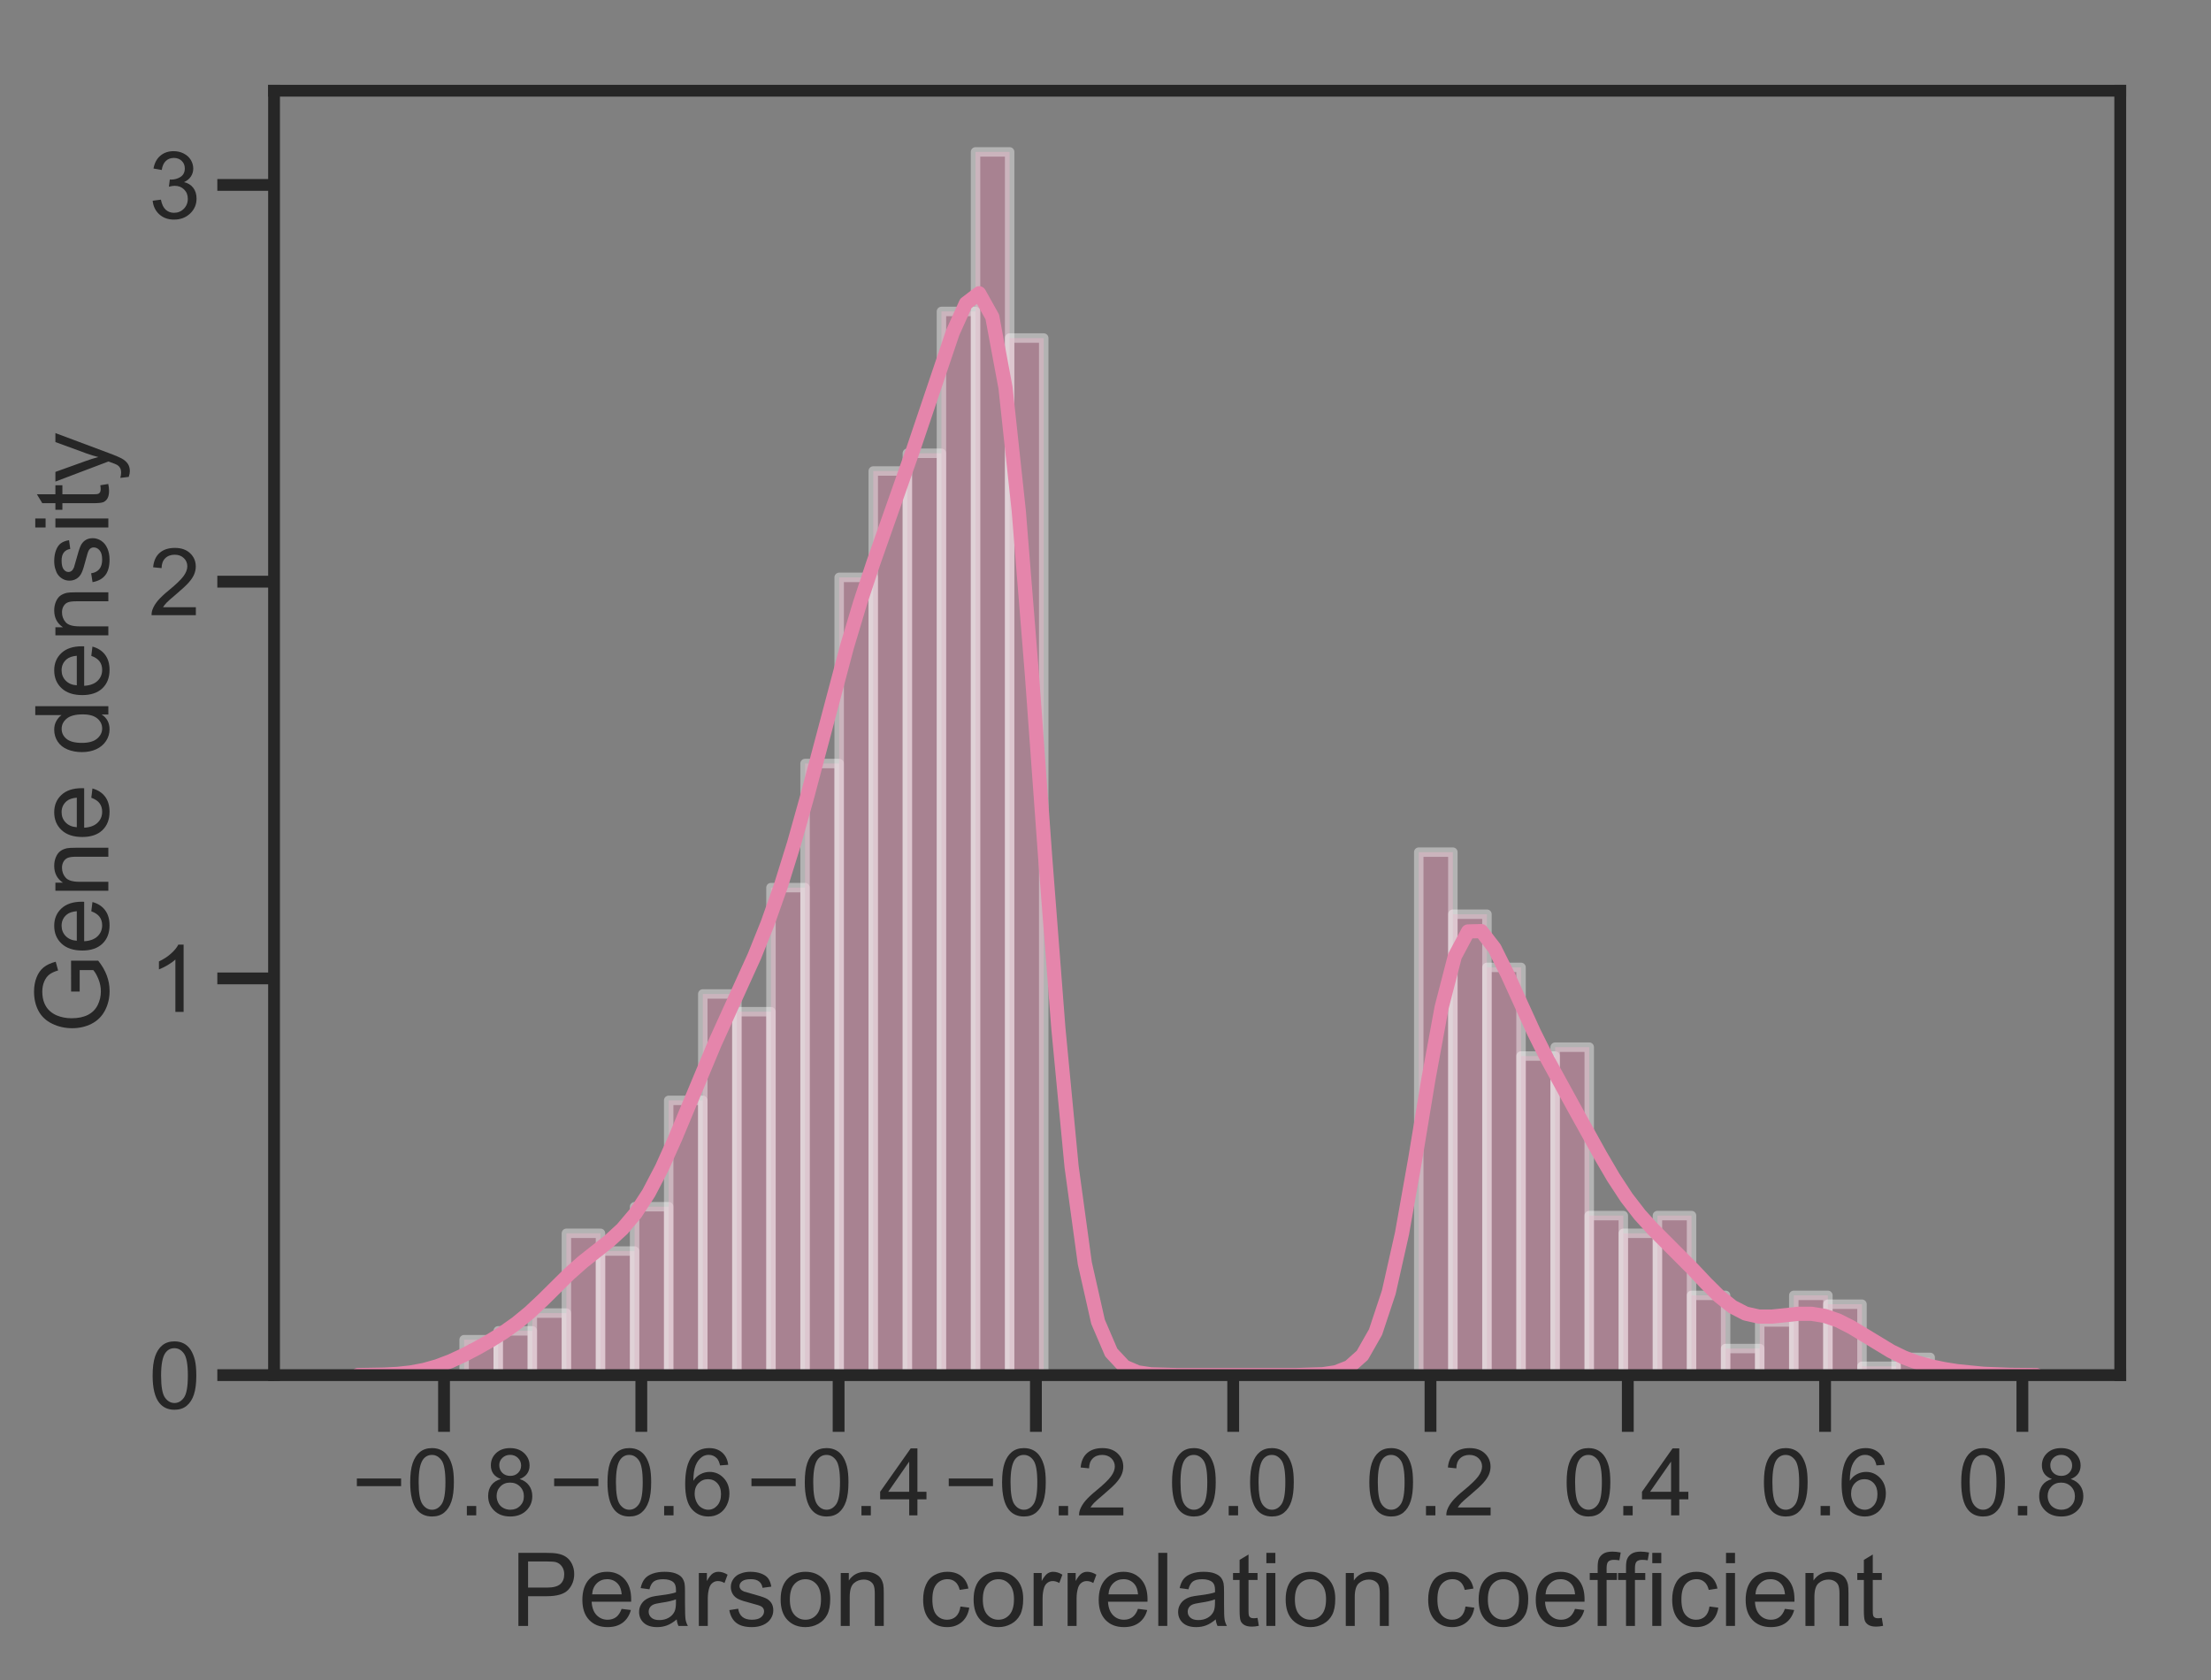 <?xml version="1.0" encoding="utf-8" standalone="no"?>
<!DOCTYPE svg PUBLIC "-//W3C//DTD SVG 1.1//EN"
  "http://www.w3.org/Graphics/SVG/1.1/DTD/svg11.dtd">
<!-- Created with matplotlib (https://matplotlib.org/) -->
<svg height="355.562pt" version="1.1" viewBox="0 0 467.781 355.562" width="467.781pt" xmlns="http://www.w3.org/2000/svg" xmlns:xlink="http://www.w3.org/1999/xlink">
 <rect x="0" y="0" width="467.781" height="355.562" fill="#808080" stroke="none"/>
 <defs>
  <style type="text/css">
*{stroke-linecap:butt;stroke-linejoin:round;}
  </style>
 </defs>
 <g id="figure_1">
  <g id="patch_1">
   <path d="M 0 355.562 
L 467.781 355.562 
L 467.781 0 
L 0 0 
z
" style="fill:none;"/>
  </g>
  <g id="axes_1">
   <g id="patch_2">
    <path d="M 57.981 291 
L 448.581 291 
L 448.581 19.2 
L 57.981 19.2 
z
" style="fill:none;"/>
   </g>
   <g id="matplotlib.axis_1">
    <g id="xtick_1">
     <g id="line2d_1">
      <defs>
       <path d="M 0 0 
L 0 12 
" id="m2f6d29d950" style="stroke:#262626;stroke-width:2.5;"/>
      </defs>
      <g>
       <use style="fill:#262626;stroke:#262626;stroke-width:2.5;" x="93.943" xlink:href="#m2f6d29d950" y="291"/>
      </g>
     </g>
     <g id="text_1">
      <!-- −0.8 -->
      <defs>
       <path d="M 52.828 31.203 
L 5.562 31.203 
L 5.562 39.406 
L 52.828 39.406 
z
" id="ArialMT-8722"/>
       <path d="M 4.156 35.297 
Q 4.156 48 6.766 55.734 
Q 9.375 63.484 14.516 67.672 
Q 19.672 71.875 27.484 71.875 
Q 33.25 71.875 37.594 69.547 
Q 41.938 67.234 44.766 62.859 
Q 47.609 58.5 49.219 52.219 
Q 50.828 45.953 50.828 35.297 
Q 50.828 22.703 48.234 14.969 
Q 45.656 7.234 40.5 3 
Q 35.359 -1.219 27.484 -1.219 
Q 17.141 -1.219 11.234 6.203 
Q 4.156 15.141 4.156 35.297 
z
M 13.188 35.297 
Q 13.188 17.672 17.312 11.828 
Q 21.438 6 27.484 6 
Q 33.547 6 37.672 11.859 
Q 41.797 17.719 41.797 35.297 
Q 41.797 52.984 37.672 58.781 
Q 33.547 64.594 27.391 64.594 
Q 21.344 64.594 17.719 59.469 
Q 13.188 52.938 13.188 35.297 
z
" id="ArialMT-48"/>
       <path d="M 9.078 0 
L 9.078 10.016 
L 19.094 10.016 
L 19.094 0 
z
" id="ArialMT-46"/>
       <path d="M 17.672 38.812 
Q 12.203 40.828 9.562 44.531 
Q 6.938 48.25 6.938 53.422 
Q 6.938 61.234 12.547 66.547 
Q 18.172 71.875 27.484 71.875 
Q 36.859 71.875 42.578 66.422 
Q 48.297 60.984 48.297 53.172 
Q 48.297 48.188 45.672 44.5 
Q 43.062 40.828 37.75 38.812 
Q 44.344 36.672 47.781 31.875 
Q 51.219 27.094 51.219 20.453 
Q 51.219 11.281 44.719 5.031 
Q 38.234 -1.219 27.641 -1.219 
Q 17.047 -1.219 10.547 5.047 
Q 4.047 11.328 4.047 20.703 
Q 4.047 27.688 7.594 32.391 
Q 11.141 37.109 17.672 38.812 
z
M 15.922 53.719 
Q 15.922 48.641 19.188 45.406 
Q 22.469 42.188 27.688 42.188 
Q 32.766 42.188 36.016 45.375 
Q 39.266 48.578 39.266 53.219 
Q 39.266 58.062 35.906 61.359 
Q 32.562 64.656 27.594 64.656 
Q 22.562 64.656 19.234 61.422 
Q 15.922 58.203 15.922 53.719 
z
M 13.094 20.656 
Q 13.094 16.891 14.875 13.375 
Q 16.656 9.859 20.172 7.922 
Q 23.688 6 27.734 6 
Q 34.031 6 38.125 10.047 
Q 42.234 14.109 42.234 20.359 
Q 42.234 26.703 38.016 30.859 
Q 33.797 35.016 27.438 35.016 
Q 21.234 35.016 17.156 30.906 
Q 13.094 26.812 13.094 20.656 
z
" id="ArialMT-56"/>
      </defs>
      <g style="fill:#262626;" transform="translate(74.4 320.672)scale(0.198 -0.198)">
       <use xlink:href="#ArialMT-8722"/>
       <use x="58.398" xlink:href="#ArialMT-48"/>
       <use x="114.014" xlink:href="#ArialMT-46"/>
       <use x="141.797" xlink:href="#ArialMT-56"/>
      </g>
     </g>
    </g>
    <g id="xtick_2">
     <g id="line2d_2">
      <g>
       <use style="fill:#262626;stroke:#262626;stroke-width:2.5;" x="135.685" xlink:href="#m2f6d29d950" y="291"/>
      </g>
     </g>
     <g id="text_2">
      <!-- −0.6 -->
      <defs>
       <path d="M 49.75 54.047 
L 41.016 53.375 
Q 39.844 58.547 37.703 60.891 
Q 34.125 64.656 28.906 64.656 
Q 24.703 64.656 21.531 62.312 
Q 17.391 59.281 14.984 53.469 
Q 12.594 47.656 12.5 36.922 
Q 15.672 41.75 20.266 44.094 
Q 24.859 46.438 29.891 46.438 
Q 38.672 46.438 44.844 39.969 
Q 51.031 33.5 51.031 23.25 
Q 51.031 16.5 48.125 10.719 
Q 45.219 4.938 40.141 1.859 
Q 35.062 -1.219 28.609 -1.219 
Q 17.625 -1.219 10.688 6.859 
Q 3.766 14.938 3.766 33.5 
Q 3.766 54.25 11.422 63.672 
Q 18.109 71.875 29.438 71.875 
Q 37.891 71.875 43.281 67.141 
Q 48.688 62.406 49.75 54.047 
z
M 13.875 23.188 
Q 13.875 18.656 15.797 14.5 
Q 17.719 10.359 21.188 8.172 
Q 24.656 6 28.469 6 
Q 34.031 6 38.031 10.484 
Q 42.047 14.984 42.047 22.703 
Q 42.047 30.125 38.078 34.391 
Q 34.125 38.672 28.125 38.672 
Q 22.172 38.672 18.016 34.391 
Q 13.875 30.125 13.875 23.188 
z
" id="ArialMT-54"/>
      </defs>
      <g style="fill:#262626;" transform="translate(116.142 320.672)scale(0.198 -0.198)">
       <use xlink:href="#ArialMT-8722"/>
       <use x="58.398" xlink:href="#ArialMT-48"/>
       <use x="114.014" xlink:href="#ArialMT-46"/>
       <use x="141.797" xlink:href="#ArialMT-54"/>
      </g>
     </g>
    </g>
    <g id="xtick_3">
     <g id="line2d_3">
      <g>
       <use style="fill:#262626;stroke:#262626;stroke-width:2.5;" x="177.426" xlink:href="#m2f6d29d950" y="291"/>
      </g>
     </g>
     <g id="text_3">
      <!-- −0.4 -->
      <defs>
       <path d="M 32.328 0 
L 32.328 17.141 
L 1.266 17.141 
L 1.266 25.203 
L 33.938 71.578 
L 41.109 71.578 
L 41.109 25.203 
L 50.781 25.203 
L 50.781 17.141 
L 41.109 17.141 
L 41.109 0 
z
M 32.328 25.203 
L 32.328 57.469 
L 9.906 25.203 
z
" id="ArialMT-52"/>
      </defs>
      <g style="fill:#262626;" transform="translate(157.883 320.672)scale(0.198 -0.198)">
       <use xlink:href="#ArialMT-8722"/>
       <use x="58.398" xlink:href="#ArialMT-48"/>
       <use x="114.014" xlink:href="#ArialMT-46"/>
       <use x="141.797" xlink:href="#ArialMT-52"/>
      </g>
     </g>
    </g>
    <g id="xtick_4">
     <g id="line2d_4">
      <g>
       <use style="fill:#262626;stroke:#262626;stroke-width:2.5;" x="219.168" xlink:href="#m2f6d29d950" y="291"/>
      </g>
     </g>
     <g id="text_4">
      <!-- −0.2 -->
      <defs>
       <path d="M 50.344 8.453 
L 50.344 0 
L 3.031 0 
Q 2.938 3.172 4.047 6.109 
Q 5.859 10.938 9.828 15.625 
Q 13.812 20.312 21.344 26.469 
Q 33.016 36.031 37.109 41.625 
Q 41.219 47.219 41.219 52.203 
Q 41.219 57.422 37.469 61 
Q 33.734 64.594 27.734 64.594 
Q 21.391 64.594 17.578 60.781 
Q 13.766 56.984 13.719 50.25 
L 4.688 51.172 
Q 5.609 61.281 11.656 66.578 
Q 17.719 71.875 27.938 71.875 
Q 38.234 71.875 44.234 66.156 
Q 50.25 60.453 50.25 52 
Q 50.25 47.703 48.484 43.547 
Q 46.734 39.406 42.656 34.812 
Q 38.578 30.219 29.109 22.219 
Q 21.188 15.578 18.938 13.203 
Q 16.703 10.844 15.234 8.453 
z
" id="ArialMT-50"/>
      </defs>
      <g style="fill:#262626;" transform="translate(199.625 320.672)scale(0.198 -0.198)">
       <use xlink:href="#ArialMT-8722"/>
       <use x="58.398" xlink:href="#ArialMT-48"/>
       <use x="114.014" xlink:href="#ArialMT-46"/>
       <use x="141.797" xlink:href="#ArialMT-50"/>
      </g>
     </g>
    </g>
    <g id="xtick_5">
     <g id="line2d_5">
      <g>
       <use style="fill:#262626;stroke:#262626;stroke-width:2.5;" x="260.909" xlink:href="#m2f6d29d950" y="291"/>
      </g>
     </g>
     <g id="text_5">
      <!-- 0.0 -->
      <g style="fill:#262626;" transform="translate(247.148 320.672)scale(0.198 -0.198)">
       <use xlink:href="#ArialMT-48"/>
       <use x="55.615" xlink:href="#ArialMT-46"/>
       <use x="83.398" xlink:href="#ArialMT-48"/>
      </g>
     </g>
    </g>
    <g id="xtick_6">
     <g id="line2d_6">
      <g>
       <use style="fill:#262626;stroke:#262626;stroke-width:2.5;" x="302.651" xlink:href="#m2f6d29d950" y="291"/>
      </g>
     </g>
     <g id="text_6">
      <!-- 0.2 -->
      <g style="fill:#262626;" transform="translate(288.89 320.672)scale(0.198 -0.198)">
       <use xlink:href="#ArialMT-48"/>
       <use x="55.615" xlink:href="#ArialMT-46"/>
       <use x="83.398" xlink:href="#ArialMT-50"/>
      </g>
     </g>
    </g>
    <g id="xtick_7">
     <g id="line2d_7">
      <g>
       <use style="fill:#262626;stroke:#262626;stroke-width:2.5;" x="344.393" xlink:href="#m2f6d29d950" y="291"/>
      </g>
     </g>
     <g id="text_7">
      <!-- 0.4 -->
      <g style="fill:#262626;" transform="translate(330.632 320.672)scale(0.198 -0.198)">
       <use xlink:href="#ArialMT-48"/>
       <use x="55.615" xlink:href="#ArialMT-46"/>
       <use x="83.398" xlink:href="#ArialMT-52"/>
      </g>
     </g>
    </g>
    <g id="xtick_8">
     <g id="line2d_8">
      <g>
       <use style="fill:#262626;stroke:#262626;stroke-width:2.5;" x="386.134" xlink:href="#m2f6d29d950" y="291"/>
      </g>
     </g>
     <g id="text_8">
      <!-- 0.6 -->
      <g style="fill:#262626;" transform="translate(372.373 320.672)scale(0.198 -0.198)">
       <use xlink:href="#ArialMT-48"/>
       <use x="55.615" xlink:href="#ArialMT-46"/>
       <use x="83.398" xlink:href="#ArialMT-54"/>
      </g>
     </g>
    </g>
    <g id="xtick_9">
     <g id="line2d_9">
      <g>
       <use style="fill:#262626;stroke:#262626;stroke-width:2.5;" x="427.876" xlink:href="#m2f6d29d950" y="291"/>
      </g>
     </g>
     <g id="text_9">
      <!-- 0.8 -->
      <g style="fill:#262626;" transform="translate(414.115 320.672)scale(0.198 -0.198)">
       <use xlink:href="#ArialMT-48"/>
       <use x="55.615" xlink:href="#ArialMT-46"/>
       <use x="83.398" xlink:href="#ArialMT-56"/>
      </g>
     </g>
    </g>
    <g id="text_10">
     <!-- Pearson correlation coefficient -->
     <defs>
      <path d="M 7.719 0 
L 7.719 71.578 
L 34.719 71.578 
Q 41.844 71.578 45.609 70.906 
Q 50.875 70.016 54.438 67.547 
Q 58.016 65.094 60.188 60.641 
Q 62.359 56.203 62.359 50.875 
Q 62.359 41.75 56.547 35.422 
Q 50.734 29.109 35.547 29.109 
L 17.188 29.109 
L 17.188 0 
z
M 17.188 37.547 
L 35.688 37.547 
Q 44.875 37.547 48.734 40.969 
Q 52.594 44.391 52.594 50.594 
Q 52.594 55.078 50.312 58.266 
Q 48.047 61.469 44.344 62.5 
Q 41.938 63.141 35.5 63.141 
L 17.188 63.141 
z
" id="ArialMT-80"/>
      <path d="M 42.094 16.703 
L 51.172 15.578 
Q 49.031 7.625 43.219 3.219 
Q 37.406 -1.172 28.375 -1.172 
Q 17 -1.172 10.328 5.828 
Q 3.656 12.844 3.656 25.484 
Q 3.656 38.578 10.391 45.797 
Q 17.141 53.031 27.875 53.031 
Q 38.281 53.031 44.875 45.953 
Q 51.469 38.875 51.469 26.031 
Q 51.469 25.25 51.422 23.688 
L 12.75 23.688 
Q 13.234 15.141 17.578 10.594 
Q 21.922 6.062 28.422 6.062 
Q 33.25 6.062 36.672 8.594 
Q 40.094 11.141 42.094 16.703 
z
M 13.234 30.906 
L 42.188 30.906 
Q 41.609 37.453 38.875 40.719 
Q 34.672 45.797 27.984 45.797 
Q 21.922 45.797 17.797 41.75 
Q 13.672 37.703 13.234 30.906 
z
" id="ArialMT-101"/>
      <path d="M 40.438 6.391 
Q 35.547 2.25 31.031 0.531 
Q 26.516 -1.172 21.344 -1.172 
Q 12.797 -1.172 8.203 3 
Q 3.609 7.172 3.609 13.672 
Q 3.609 17.484 5.344 20.625 
Q 7.078 23.781 9.891 25.688 
Q 12.703 27.594 16.219 28.562 
Q 18.797 29.25 24.031 29.891 
Q 34.672 31.156 39.703 32.906 
Q 39.75 34.719 39.75 35.203 
Q 39.75 40.578 37.25 42.781 
Q 33.891 45.75 27.25 45.75 
Q 21.047 45.75 18.094 43.578 
Q 15.141 41.406 13.719 35.891 
L 5.125 37.062 
Q 6.297 42.578 8.984 45.969 
Q 11.672 49.359 16.75 51.188 
Q 21.828 53.031 28.516 53.031 
Q 35.156 53.031 39.297 51.469 
Q 43.453 49.906 45.406 47.531 
Q 47.359 45.172 48.141 41.547 
Q 48.578 39.312 48.578 33.453 
L 48.578 21.734 
Q 48.578 9.469 49.141 6.219 
Q 49.703 2.984 51.375 0 
L 42.188 0 
Q 40.828 2.734 40.438 6.391 
z
M 39.703 26.031 
Q 34.906 24.078 25.344 22.703 
Q 19.922 21.922 17.672 20.938 
Q 15.438 19.969 14.203 18.094 
Q 12.984 16.219 12.984 13.922 
Q 12.984 10.406 15.641 8.062 
Q 18.312 5.719 23.438 5.719 
Q 28.516 5.719 32.469 7.938 
Q 36.422 10.156 38.281 14.016 
Q 39.703 17 39.703 22.797 
z
" id="ArialMT-97"/>
      <path d="M 6.5 0 
L 6.5 51.859 
L 14.406 51.859 
L 14.406 44 
Q 17.438 49.516 20 51.266 
Q 22.562 53.031 25.641 53.031 
Q 30.078 53.031 34.672 50.203 
L 31.641 42.047 
Q 28.422 43.953 25.203 43.953 
Q 22.312 43.953 20.016 42.219 
Q 17.719 40.484 16.75 37.406 
Q 15.281 32.719 15.281 27.156 
L 15.281 0 
z
" id="ArialMT-114"/>
      <path d="M 3.078 15.484 
L 11.766 16.844 
Q 12.5 11.625 15.844 8.844 
Q 19.188 6.062 25.203 6.062 
Q 31.25 6.062 34.172 8.516 
Q 37.109 10.984 37.109 14.312 
Q 37.109 17.281 34.516 19 
Q 32.719 20.172 25.531 21.969 
Q 15.875 24.422 12.141 26.203 
Q 8.406 27.984 6.469 31.125 
Q 4.547 34.281 4.547 38.094 
Q 4.547 41.547 6.125 44.5 
Q 7.719 47.469 10.453 49.422 
Q 12.5 50.922 16.031 51.969 
Q 19.578 53.031 23.641 53.031 
Q 29.734 53.031 34.344 51.266 
Q 38.969 49.516 41.156 46.5 
Q 43.359 43.5 44.188 38.484 
L 35.594 37.312 
Q 35.016 41.312 32.203 43.547 
Q 29.391 45.797 24.266 45.797 
Q 18.219 45.797 15.625 43.797 
Q 13.031 41.797 13.031 39.109 
Q 13.031 37.406 14.109 36.031 
Q 15.188 34.625 17.484 33.688 
Q 18.797 33.203 25.25 31.453 
Q 34.578 28.953 38.25 27.359 
Q 41.938 25.781 44.031 22.75 
Q 46.141 19.734 46.141 15.234 
Q 46.141 10.844 43.578 6.953 
Q 41.016 3.078 36.172 0.953 
Q 31.344 -1.172 25.25 -1.172 
Q 15.141 -1.172 9.844 3.031 
Q 4.547 7.234 3.078 15.484 
z
" id="ArialMT-115"/>
      <path d="M 3.328 25.922 
Q 3.328 40.328 11.328 47.266 
Q 18.016 53.031 27.641 53.031 
Q 38.328 53.031 45.109 46.016 
Q 51.906 39.016 51.906 26.656 
Q 51.906 16.656 48.906 10.906 
Q 45.906 5.172 40.156 2 
Q 34.422 -1.172 27.641 -1.172 
Q 16.75 -1.172 10.031 5.812 
Q 3.328 12.797 3.328 25.922 
z
M 12.359 25.922 
Q 12.359 15.969 16.703 11.016 
Q 21.047 6.062 27.641 6.062 
Q 34.188 6.062 38.531 11.031 
Q 42.875 16.016 42.875 26.219 
Q 42.875 35.844 38.5 40.797 
Q 34.125 45.75 27.641 45.75 
Q 21.047 45.75 16.703 40.812 
Q 12.359 35.891 12.359 25.922 
z
" id="ArialMT-111"/>
      <path d="M 6.594 0 
L 6.594 51.859 
L 14.5 51.859 
L 14.5 44.484 
Q 20.219 53.031 31 53.031 
Q 35.688 53.031 39.625 51.344 
Q 43.562 49.656 45.516 46.922 
Q 47.469 44.188 48.25 40.438 
Q 48.734 37.984 48.734 31.891 
L 48.734 0 
L 39.938 0 
L 39.938 31.547 
Q 39.938 36.922 38.906 39.578 
Q 37.891 42.234 35.281 43.812 
Q 32.672 45.406 29.156 45.406 
Q 23.531 45.406 19.453 41.844 
Q 15.375 38.281 15.375 28.328 
L 15.375 0 
z
" id="ArialMT-110"/>
      <path id="ArialMT-32"/>
      <path d="M 40.438 19 
L 49.078 17.875 
Q 47.656 8.938 41.812 3.875 
Q 35.984 -1.172 27.484 -1.172 
Q 16.844 -1.172 10.375 5.781 
Q 3.906 12.75 3.906 25.734 
Q 3.906 34.125 6.688 40.422 
Q 9.469 46.734 15.156 49.875 
Q 20.844 53.031 27.547 53.031 
Q 35.984 53.031 41.359 48.75 
Q 46.734 44.484 48.25 36.625 
L 39.703 35.297 
Q 38.484 40.531 35.375 43.156 
Q 32.281 45.797 27.875 45.797 
Q 21.234 45.797 17.078 41.031 
Q 12.938 36.281 12.938 25.984 
Q 12.938 15.531 16.938 10.797 
Q 20.953 6.062 27.391 6.062 
Q 32.562 6.062 36.031 9.234 
Q 39.5 12.406 40.438 19 
z
" id="ArialMT-99"/>
      <path d="M 6.391 0 
L 6.391 71.578 
L 15.188 71.578 
L 15.188 0 
z
" id="ArialMT-108"/>
      <path d="M 25.781 7.859 
L 27.047 0.094 
Q 23.344 -0.688 20.406 -0.688 
Q 15.625 -0.688 12.984 0.828 
Q 10.359 2.344 9.281 4.812 
Q 8.203 7.281 8.203 15.188 
L 8.203 45.016 
L 1.766 45.016 
L 1.766 51.859 
L 8.203 51.859 
L 8.203 64.703 
L 16.938 69.969 
L 16.938 51.859 
L 25.781 51.859 
L 25.781 45.016 
L 16.938 45.016 
L 16.938 14.703 
Q 16.938 10.938 17.406 9.859 
Q 17.875 8.797 18.922 8.156 
Q 19.969 7.516 21.922 7.516 
Q 23.391 7.516 25.781 7.859 
z
" id="ArialMT-116"/>
      <path d="M 6.641 61.469 
L 6.641 71.578 
L 15.438 71.578 
L 15.438 61.469 
z
M 6.641 0 
L 6.641 51.859 
L 15.438 51.859 
L 15.438 0 
z
" id="ArialMT-105"/>
      <path d="M 8.688 0 
L 8.688 45.016 
L 0.922 45.016 
L 0.922 51.859 
L 8.688 51.859 
L 8.688 57.375 
Q 8.688 62.594 9.625 65.141 
Q 10.891 68.562 14.078 70.672 
Q 17.281 72.797 23.047 72.797 
Q 26.766 72.797 31.25 71.922 
L 29.938 64.266 
Q 27.203 64.75 24.75 64.75 
Q 20.75 64.75 19.094 63.031 
Q 17.438 61.328 17.438 56.641 
L 17.438 51.859 
L 27.547 51.859 
L 27.547 45.016 
L 17.438 45.016 
L 17.438 0 
z
" id="ArialMT-102"/>
     </defs>
     <g style="fill:#262626;" transform="translate(108.014 344.069)scale(0.216 -0.216)">
      <use xlink:href="#ArialMT-80"/>
      <use x="66.699" xlink:href="#ArialMT-101"/>
      <use x="122.314" xlink:href="#ArialMT-97"/>
      <use x="177.93" xlink:href="#ArialMT-114"/>
      <use x="211.23" xlink:href="#ArialMT-115"/>
      <use x="261.23" xlink:href="#ArialMT-111"/>
      <use x="316.846" xlink:href="#ArialMT-110"/>
      <use x="372.461" xlink:href="#ArialMT-32"/>
      <use x="400.244" xlink:href="#ArialMT-99"/>
      <use x="450.244" xlink:href="#ArialMT-111"/>
      <use x="505.859" xlink:href="#ArialMT-114"/>
      <use x="539.16" xlink:href="#ArialMT-114"/>
      <use x="572.461" xlink:href="#ArialMT-101"/>
      <use x="628.076" xlink:href="#ArialMT-108"/>
      <use x="650.293" xlink:href="#ArialMT-97"/>
      <use x="705.908" xlink:href="#ArialMT-116"/>
      <use x="733.691" xlink:href="#ArialMT-105"/>
      <use x="755.908" xlink:href="#ArialMT-111"/>
      <use x="811.523" xlink:href="#ArialMT-110"/>
      <use x="867.139" xlink:href="#ArialMT-32"/>
      <use x="894.922" xlink:href="#ArialMT-99"/>
      <use x="944.922" xlink:href="#ArialMT-111"/>
      <use x="1000.537" xlink:href="#ArialMT-101"/>
      <use x="1056.152" xlink:href="#ArialMT-102"/>
      <use x="1083.92" xlink:href="#ArialMT-102"/>
      <use x="1111.703" xlink:href="#ArialMT-105"/>
      <use x="1133.92" xlink:href="#ArialMT-99"/>
      <use x="1183.92" xlink:href="#ArialMT-105"/>
      <use x="1206.137" xlink:href="#ArialMT-101"/>
      <use x="1261.752" xlink:href="#ArialMT-110"/>
      <use x="1317.367" xlink:href="#ArialMT-116"/>
     </g>
    </g>
   </g>
   <g id="matplotlib.axis_2">
    <g id="ytick_1">
     <g id="line2d_10">
      <defs>
       <path d="M 0 0 
L -12 0 
" id="m6d95b1ac68" style="stroke:#262626;stroke-width:2.5;"/>
      </defs>
      <g>
       <use style="fill:#262626;stroke:#262626;stroke-width:2.5;" x="57.981" xlink:href="#m6d95b1ac68" y="291"/>
      </g>
     </g>
     <g id="text_11">
      <!-- 0 -->
      <g style="fill:#262626;" transform="translate(31.47 298.086)scale(0.198 -0.198)">
       <use xlink:href="#ArialMT-48"/>
      </g>
     </g>
    </g>
    <g id="ytick_2">
     <g id="line2d_11">
      <g>
       <use style="fill:#262626;stroke:#262626;stroke-width:2.5;" x="57.981" xlink:href="#m6d95b1ac68" y="207.045"/>
      </g>
     </g>
     <g id="text_12">
      <!-- 1 -->
      <defs>
       <path d="M 37.25 0 
L 28.469 0 
L 28.469 56 
Q 25.297 52.984 20.141 49.953 
Q 14.984 46.922 10.891 45.406 
L 10.891 53.906 
Q 18.266 57.375 23.781 62.297 
Q 29.297 67.234 31.594 71.875 
L 37.25 71.875 
z
" id="ArialMT-49"/>
      </defs>
      <g style="fill:#262626;" transform="translate(31.47 214.131)scale(0.198 -0.198)">
       <use xlink:href="#ArialMT-49"/>
      </g>
     </g>
    </g>
    <g id="ytick_3">
     <g id="line2d_12">
      <g>
       <use style="fill:#262626;stroke:#262626;stroke-width:2.5;" x="57.981" xlink:href="#m6d95b1ac68" y="123.09"/>
      </g>
     </g>
     <g id="text_13">
      <!-- 2 -->
      <g style="fill:#262626;" transform="translate(31.47 130.176)scale(0.198 -0.198)">
       <use xlink:href="#ArialMT-50"/>
      </g>
     </g>
    </g>
    <g id="ytick_4">
     <g id="line2d_13">
      <g>
       <use style="fill:#262626;stroke:#262626;stroke-width:2.5;" x="57.981" xlink:href="#m6d95b1ac68" y="39.135"/>
      </g>
     </g>
     <g id="text_14">
      <!-- 3 -->
      <defs>
       <path d="M 4.203 18.891 
L 12.984 20.062 
Q 14.5 12.594 18.141 9.297 
Q 21.781 6 27 6 
Q 33.203 6 37.469 10.297 
Q 41.75 14.594 41.75 20.953 
Q 41.75 27 37.797 30.922 
Q 33.844 34.859 27.734 34.859 
Q 25.25 34.859 21.531 33.891 
L 22.516 41.609 
Q 23.391 41.5 23.922 41.5 
Q 29.547 41.5 34.031 44.422 
Q 38.531 47.359 38.531 53.469 
Q 38.531 58.297 35.25 61.469 
Q 31.984 64.656 26.812 64.656 
Q 21.688 64.656 18.266 61.422 
Q 14.844 58.203 13.875 51.766 
L 5.078 53.328 
Q 6.688 62.156 12.391 67.016 
Q 18.109 71.875 26.609 71.875 
Q 32.469 71.875 37.391 69.359 
Q 42.328 66.844 44.938 62.5 
Q 47.562 58.156 47.562 53.266 
Q 47.562 48.641 45.062 44.828 
Q 42.578 41.016 37.703 38.766 
Q 44.047 37.312 47.562 32.688 
Q 51.078 28.078 51.078 21.141 
Q 51.078 11.766 44.234 5.25 
Q 37.406 -1.266 26.953 -1.266 
Q 17.531 -1.266 11.297 4.344 
Q 5.078 9.969 4.203 18.891 
z
" id="ArialMT-51"/>
      </defs>
      <g style="fill:#262626;" transform="translate(31.47 46.221)scale(0.198 -0.198)">
       <use xlink:href="#ArialMT-51"/>
      </g>
     </g>
    </g>
    <g id="text_15">
     <!-- Gene density -->
     <defs>
      <path d="M 41.219 28.078 
L 41.219 36.469 
L 71.531 36.531 
L 71.531 9.969 
Q 64.547 4.391 57.125 1.578 
Q 49.703 -1.219 41.891 -1.219 
Q 31.344 -1.219 22.719 3.297 
Q 14.109 7.812 9.719 16.359 
Q 5.328 24.906 5.328 35.453 
Q 5.328 45.906 9.688 54.953 
Q 14.062 64.016 22.266 68.406 
Q 30.469 72.797 41.156 72.797 
Q 48.922 72.797 55.188 70.281 
Q 61.469 67.781 65.031 63.281 
Q 68.609 58.797 70.453 51.562 
L 61.922 49.219 
Q 60.297 54.688 57.906 57.812 
Q 55.516 60.938 51.062 62.812 
Q 46.625 64.703 41.219 64.703 
Q 34.719 64.703 29.984 62.719 
Q 25.25 60.75 22.344 57.516 
Q 19.438 54.297 17.828 50.438 
Q 15.094 43.797 15.094 36.031 
Q 15.094 26.469 18.391 20.016 
Q 21.688 13.578 27.984 10.453 
Q 34.281 7.328 41.359 7.328 
Q 47.516 7.328 53.375 9.688 
Q 59.234 12.062 62.25 14.75 
L 62.25 28.078 
z
" id="ArialMT-71"/>
      <path d="M 40.234 0 
L 40.234 6.547 
Q 35.297 -1.172 25.734 -1.172 
Q 19.531 -1.172 14.328 2.25 
Q 9.125 5.672 6.266 11.797 
Q 3.422 17.922 3.422 25.875 
Q 3.422 33.641 6 39.969 
Q 8.594 46.297 13.766 49.656 
Q 18.953 53.031 25.344 53.031 
Q 30.031 53.031 33.688 51.047 
Q 37.359 49.078 39.656 45.906 
L 39.656 71.578 
L 48.391 71.578 
L 48.391 0 
z
M 12.453 25.875 
Q 12.453 15.922 16.641 10.984 
Q 20.844 6.062 26.562 6.062 
Q 32.328 6.062 36.344 10.766 
Q 40.375 15.484 40.375 25.141 
Q 40.375 35.797 36.266 40.766 
Q 32.172 45.75 26.172 45.75 
Q 20.312 45.75 16.375 40.969 
Q 12.453 36.188 12.453 25.875 
z
" id="ArialMT-100"/>
      <path d="M 6.203 -19.969 
L 5.219 -11.719 
Q 8.109 -12.5 10.25 -12.5 
Q 13.188 -12.5 14.938 -11.516 
Q 16.703 -10.547 17.828 -8.797 
Q 18.656 -7.469 20.516 -2.25 
Q 20.75 -1.516 21.297 -0.094 
L 1.609 51.859 
L 11.078 51.859 
L 21.875 21.828 
Q 23.969 16.109 25.641 9.812 
Q 27.156 15.875 29.25 21.625 
L 40.328 51.859 
L 49.125 51.859 
L 29.391 -0.875 
Q 26.219 -9.422 24.469 -12.641 
Q 22.125 -17 19.094 -19.016 
Q 16.062 -21.047 11.859 -21.047 
Q 9.328 -21.047 6.203 -19.969 
z
" id="ArialMT-121"/>
     </defs>
     <g style="fill:#262626;" transform="translate(22.924 218.736)rotate(-90)scale(0.216 -0.216)">
      <use xlink:href="#ArialMT-71"/>
      <use x="77.783" xlink:href="#ArialMT-101"/>
      <use x="133.398" xlink:href="#ArialMT-110"/>
      <use x="189.014" xlink:href="#ArialMT-101"/>
      <use x="244.629" xlink:href="#ArialMT-32"/>
      <use x="272.412" xlink:href="#ArialMT-100"/>
      <use x="328.027" xlink:href="#ArialMT-101"/>
      <use x="383.643" xlink:href="#ArialMT-110"/>
      <use x="439.258" xlink:href="#ArialMT-115"/>
      <use x="489.258" xlink:href="#ArialMT-105"/>
      <use x="511.475" xlink:href="#ArialMT-116"/>
      <use x="539.258" xlink:href="#ArialMT-121"/>
     </g>
    </g>
   </g>
   <g id="patch_3">
    <path clip-path="url(#pdc58b00a08)" d="M 98.195 291 
L 105.408 291 
L 105.408 283.497 
L 98.195 283.497 
z
" style="fill:#e585ab;opacity:0.4;stroke:#ffffff;stroke-linejoin:miter;stroke-width:2;"/>
   </g>
   <g id="patch_4">
    <path clip-path="url(#pdc58b00a08)" d="M 105.408 291 
L 112.621 291 
L 112.621 281.621 
L 105.408 281.621 
z
" style="fill:#e585ab;opacity:0.4;stroke:#ffffff;stroke-linejoin:miter;stroke-width:2;"/>
   </g>
   <g id="patch_5">
    <path clip-path="url(#pdc58b00a08)" d="M 112.621 291 
L 119.835 291 
L 119.835 277.87 
L 112.621 277.87 
z
" style="fill:#e585ab;opacity:0.4;stroke:#ffffff;stroke-linejoin:miter;stroke-width:2;"/>
   </g>
   <g id="patch_6">
    <path clip-path="url(#pdc58b00a08)" d="M 119.835 291 
L 127.048 291 
L 127.048 260.988 
L 119.835 260.988 
z
" style="fill:#e585ab;opacity:0.4;stroke:#ffffff;stroke-linejoin:miter;stroke-width:2;"/>
   </g>
   <g id="patch_7">
    <path clip-path="url(#pdc58b00a08)" d="M 127.048 291 
L 134.261 291 
L 134.261 264.739 
L 127.048 264.739 
z
" style="fill:#e585ab;opacity:0.4;stroke:#ffffff;stroke-linejoin:miter;stroke-width:2;"/>
   </g>
   <g id="patch_8">
    <path clip-path="url(#pdc58b00a08)" d="M 134.261 291 
L 141.475 291 
L 141.475 255.36 
L 134.261 255.36 
z
" style="fill:#e585ab;opacity:0.4;stroke:#ffffff;stroke-linejoin:miter;stroke-width:2;"/>
   </g>
   <g id="patch_9">
    <path clip-path="url(#pdc58b00a08)" d="M 141.475 291 
L 148.688 291 
L 148.688 232.851 
L 141.475 232.851 
z
" style="fill:#e585ab;opacity:0.4;stroke:#ffffff;stroke-linejoin:miter;stroke-width:2;"/>
   </g>
   <g id="patch_10">
    <path clip-path="url(#pdc58b00a08)" d="M 148.688 291 
L 155.901 291 
L 155.901 210.342 
L 148.688 210.342 
z
" style="fill:#e585ab;opacity:0.4;stroke:#ffffff;stroke-linejoin:miter;stroke-width:2;"/>
   </g>
   <g id="patch_11">
    <path clip-path="url(#pdc58b00a08)" d="M 155.901 291 
L 163.114 291 
L 163.114 214.093 
L 155.901 214.093 
z
" style="fill:#e585ab;opacity:0.4;stroke:#ffffff;stroke-linejoin:miter;stroke-width:2;"/>
   </g>
   <g id="patch_12">
    <path clip-path="url(#pdc58b00a08)" d="M 163.114 291 
L 170.328 291 
L 170.328 187.832 
L 163.114 187.832 
z
" style="fill:#e585ab;opacity:0.4;stroke:#ffffff;stroke-linejoin:miter;stroke-width:2;"/>
   </g>
   <g id="patch_13">
    <path clip-path="url(#pdc58b00a08)" d="M 170.328 291 
L 177.541 291 
L 177.541 161.571 
L 170.328 161.571 
z
" style="fill:#e585ab;opacity:0.4;stroke:#ffffff;stroke-linejoin:miter;stroke-width:2;"/>
   </g>
   <g id="patch_14">
    <path clip-path="url(#pdc58b00a08)" d="M 177.541 291 
L 184.754 291 
L 184.754 122.18 
L 177.541 122.18 
z
" style="fill:#e585ab;opacity:0.4;stroke:#ffffff;stroke-linejoin:miter;stroke-width:2;"/>
   </g>
   <g id="patch_15">
    <path clip-path="url(#pdc58b00a08)" d="M 184.754 291 
L 191.968 291 
L 191.968 99.671 
L 184.754 99.671 
z
" style="fill:#e585ab;opacity:0.4;stroke:#ffffff;stroke-linejoin:miter;stroke-width:2;"/>
   </g>
   <g id="patch_16">
    <path clip-path="url(#pdc58b00a08)" d="M 191.968 291 
L 199.181 291 
L 199.181 95.919 
L 191.968 95.919 
z
" style="fill:#e585ab;opacity:0.4;stroke:#ffffff;stroke-linejoin:miter;stroke-width:2;"/>
   </g>
   <g id="patch_17">
    <path clip-path="url(#pdc58b00a08)" d="M 199.181 291 
L 206.394 291 
L 206.394 65.907 
L 199.181 65.907 
z
" style="fill:#e585ab;opacity:0.4;stroke:#ffffff;stroke-linejoin:miter;stroke-width:2;"/>
   </g>
   <g id="patch_18">
    <path clip-path="url(#pdc58b00a08)" d="M 206.394 291 
L 213.608 291 
L 213.608 32.143 
L 206.394 32.143 
z
" style="fill:#e585ab;opacity:0.4;stroke:#ffffff;stroke-linejoin:miter;stroke-width:2;"/>
   </g>
   <g id="patch_19">
    <path clip-path="url(#pdc58b00a08)" d="M 213.608 291 
L 220.821 291 
L 220.821 71.534 
L 213.608 71.534 
z
" style="fill:#e585ab;opacity:0.4;stroke:#ffffff;stroke-linejoin:miter;stroke-width:2;"/>
   </g>
   <g id="patch_20">
    <path clip-path="url(#pdc58b00a08)" d="M 220.821 291 
L 228.034 291 
L 228.034 291 
L 220.821 291 
z
" style="fill:#e585ab;opacity:0.4;stroke:#ffffff;stroke-linejoin:miter;stroke-width:2;"/>
   </g>
   <g id="patch_21">
    <path clip-path="url(#pdc58b00a08)" d="M 228.034 291 
L 235.248 291 
L 235.248 291 
L 228.034 291 
z
" style="fill:#e585ab;opacity:0.4;stroke:#ffffff;stroke-linejoin:miter;stroke-width:2;"/>
   </g>
   <g id="patch_22">
    <path clip-path="url(#pdc58b00a08)" d="M 235.248 291 
L 242.461 291 
L 242.461 291 
L 235.248 291 
z
" style="fill:#e585ab;opacity:0.4;stroke:#ffffff;stroke-linejoin:miter;stroke-width:2;"/>
   </g>
   <g id="patch_23">
    <path clip-path="url(#pdc58b00a08)" d="M 242.461 291 
L 249.674 291 
L 249.674 291 
L 242.461 291 
z
" style="fill:#e585ab;opacity:0.4;stroke:#ffffff;stroke-linejoin:miter;stroke-width:2;"/>
   </g>
   <g id="patch_24">
    <path clip-path="url(#pdc58b00a08)" d="M 249.674 291 
L 256.888 291 
L 256.888 291 
L 249.674 291 
z
" style="fill:#e585ab;opacity:0.4;stroke:#ffffff;stroke-linejoin:miter;stroke-width:2;"/>
   </g>
   <g id="patch_25">
    <path clip-path="url(#pdc58b00a08)" d="M 256.888 291 
L 264.101 291 
L 264.101 291 
L 256.888 291 
z
" style="fill:#e585ab;opacity:0.4;stroke:#ffffff;stroke-linejoin:miter;stroke-width:2;"/>
   </g>
   <g id="patch_26">
    <path clip-path="url(#pdc58b00a08)" d="M 264.101 291 
L 271.314 291 
L 271.314 291 
L 264.101 291 
z
" style="fill:#e585ab;opacity:0.4;stroke:#ffffff;stroke-linejoin:miter;stroke-width:2;"/>
   </g>
   <g id="patch_27">
    <path clip-path="url(#pdc58b00a08)" d="M 271.314 291 
L 278.528 291 
L 278.528 291 
L 271.314 291 
z
" style="fill:#e585ab;opacity:0.4;stroke:#ffffff;stroke-linejoin:miter;stroke-width:2;"/>
   </g>
   <g id="patch_28">
    <path clip-path="url(#pdc58b00a08)" d="M 278.528 291 
L 285.741 291 
L 285.741 291 
L 278.528 291 
z
" style="fill:#e585ab;opacity:0.4;stroke:#ffffff;stroke-linejoin:miter;stroke-width:2;"/>
   </g>
   <g id="patch_29">
    <path clip-path="url(#pdc58b00a08)" d="M 285.741 291 
L 292.954 291 
L 292.954 291 
L 285.741 291 
z
" style="fill:#e585ab;opacity:0.4;stroke:#ffffff;stroke-linejoin:miter;stroke-width:2;"/>
   </g>
   <g id="patch_30">
    <path clip-path="url(#pdc58b00a08)" d="M 292.954 291 
L 300.167 291 
L 300.167 291 
L 292.954 291 
z
" style="fill:#e585ab;opacity:0.4;stroke:#ffffff;stroke-linejoin:miter;stroke-width:2;"/>
   </g>
   <g id="patch_31">
    <path clip-path="url(#pdc58b00a08)" d="M 300.167 291 
L 307.381 291 
L 307.381 180.329 
L 300.167 180.329 
z
" style="fill:#e585ab;opacity:0.4;stroke:#ffffff;stroke-linejoin:miter;stroke-width:2;"/>
   </g>
   <g id="patch_32">
    <path clip-path="url(#pdc58b00a08)" d="M 307.381 291 
L 314.594 291 
L 314.594 193.46 
L 307.381 193.46 
z
" style="fill:#e585ab;opacity:0.4;stroke:#ffffff;stroke-linejoin:miter;stroke-width:2;"/>
   </g>
   <g id="patch_33">
    <path clip-path="url(#pdc58b00a08)" d="M 314.594 291 
L 321.807 291 
L 321.807 204.714 
L 314.594 204.714 
z
" style="fill:#e585ab;opacity:0.4;stroke:#ffffff;stroke-linejoin:miter;stroke-width:2;"/>
   </g>
   <g id="patch_34">
    <path clip-path="url(#pdc58b00a08)" d="M 321.807 291 
L 329.021 291 
L 329.021 223.472 
L 321.807 223.472 
z
" style="fill:#e585ab;opacity:0.4;stroke:#ffffff;stroke-linejoin:miter;stroke-width:2;"/>
   </g>
   <g id="patch_35">
    <path clip-path="url(#pdc58b00a08)" d="M 329.021 291 
L 336.234 291 
L 336.234 221.596 
L 329.021 221.596 
z
" style="fill:#e585ab;opacity:0.4;stroke:#ffffff;stroke-linejoin:miter;stroke-width:2;"/>
   </g>
   <g id="patch_36">
    <path clip-path="url(#pdc58b00a08)" d="M 336.234 291 
L 343.447 291 
L 343.447 257.236 
L 336.234 257.236 
z
" style="fill:#e585ab;opacity:0.4;stroke:#ffffff;stroke-linejoin:miter;stroke-width:2;"/>
   </g>
   <g id="patch_37">
    <path clip-path="url(#pdc58b00a08)" d="M 343.447 291 
L 350.661 291 
L 350.661 260.988 
L 343.447 260.988 
z
" style="fill:#e585ab;opacity:0.4;stroke:#ffffff;stroke-linejoin:miter;stroke-width:2;"/>
   </g>
   <g id="patch_38">
    <path clip-path="url(#pdc58b00a08)" d="M 350.661 291 
L 357.874 291 
L 357.874 257.236 
L 350.661 257.236 
z
" style="fill:#e585ab;opacity:0.4;stroke:#ffffff;stroke-linejoin:miter;stroke-width:2;"/>
   </g>
   <g id="patch_39">
    <path clip-path="url(#pdc58b00a08)" d="M 357.874 291 
L 365.087 291 
L 365.087 274.118 
L 357.874 274.118 
z
" style="fill:#e585ab;opacity:0.4;stroke:#ffffff;stroke-linejoin:miter;stroke-width:2;"/>
   </g>
   <g id="patch_40">
    <path clip-path="url(#pdc58b00a08)" d="M 365.087 291 
L 372.301 291 
L 372.301 285.373 
L 365.087 285.373 
z
" style="fill:#e585ab;opacity:0.4;stroke:#ffffff;stroke-linejoin:miter;stroke-width:2;"/>
   </g>
   <g id="patch_41">
    <path clip-path="url(#pdc58b00a08)" d="M 372.301 291 
L 379.514 291 
L 379.514 279.745 
L 372.301 279.745 
z
" style="fill:#e585ab;opacity:0.4;stroke:#ffffff;stroke-linejoin:miter;stroke-width:2;"/>
   </g>
   <g id="patch_42">
    <path clip-path="url(#pdc58b00a08)" d="M 379.514 291 
L 386.727 291 
L 386.727 274.118 
L 379.514 274.118 
z
" style="fill:#e585ab;opacity:0.4;stroke:#ffffff;stroke-linejoin:miter;stroke-width:2;"/>
   </g>
   <g id="patch_43">
    <path clip-path="url(#pdc58b00a08)" d="M 386.727 291 
L 393.941 291 
L 393.941 275.994 
L 386.727 275.994 
z
" style="fill:#e585ab;opacity:0.4;stroke:#ffffff;stroke-linejoin:miter;stroke-width:2;"/>
   </g>
   <g id="patch_44">
    <path clip-path="url(#pdc58b00a08)" d="M 393.941 291 
L 401.154 291 
L 401.154 289.124 
L 393.941 289.124 
z
" style="fill:#e585ab;opacity:0.4;stroke:#ffffff;stroke-linejoin:miter;stroke-width:2;"/>
   </g>
   <g id="patch_45">
    <path clip-path="url(#pdc58b00a08)" d="M 401.154 291 
L 408.367 291 
L 408.367 287.248 
L 401.154 287.248 
z
" style="fill:#e585ab;opacity:0.4;stroke:#ffffff;stroke-linejoin:miter;stroke-width:2;"/>
   </g>
   <g id="line2d_14">
    <path clip-path="url(#pdc58b00a08)" d="M 75.735 290.984 
L 81.327 290.888 
L 84.123 290.731 
L 86.919 290.425 
L 89.715 289.904 
L 92.511 289.118 
L 95.307 288.058 
L 98.103 286.766 
L 100.899 285.308 
L 103.695 283.722 
L 106.491 281.984 
L 109.287 280.007 
L 112.083 277.704 
L 114.879 275.078 
L 120.471 269.54 
L 123.267 267.063 
L 128.859 262.639 
L 131.655 260.075 
L 134.451 256.771 
L 137.247 252.473 
L 140.043 247.126 
L 142.839 240.896 
L 151.227 220.794 
L 159.615 202.326 
L 162.411 195.371 
L 165.207 187.457 
L 168.003 178.47 
L 170.799 168.492 
L 179.187 136.877 
L 181.983 127.545 
L 184.779 119.091 
L 193.167 95.25 
L 201.555 70.411 
L 204.351 64.204 
L 207.147 62.063 
L 209.943 67.068 
L 212.739 82.071 
L 215.535 108.048 
L 218.331 142.839 
L 221.127 181.39 
L 223.923 217.635 
L 226.719 246.901 
L 229.515 267.327 
L 232.311 279.699 
L 235.107 286.218 
L 237.903 289.211 
L 240.699 290.409 
L 243.495 290.828 
L 249.087 290.99 
L 274.251 290.987 
L 279.843 290.806 
L 282.639 290.387 
L 285.435 289.291 
L 288.231 286.798 
L 291.027 281.878 
L 293.823 273.461 
L 296.619 261.036 
L 299.415 245.297 
L 302.211 228.361 
L 305.007 213.178 
L 307.803 202.353 
L 310.599 197.107 
L 313.395 197.034 
L 316.191 200.659 
L 318.987 206.269 
L 324.579 218.552 
L 327.375 224.124 
L 332.967 234.329 
L 338.559 244.412 
L 341.355 249.191 
L 344.151 253.454 
L 346.947 257.077 
L 349.743 260.146 
L 358.131 268.554 
L 360.927 271.529 
L 363.723 274.306 
L 366.519 276.534 
L 369.315 277.972 
L 372.111 278.6 
L 374.907 278.608 
L 380.499 278.02 
L 383.295 278.018 
L 386.09 278.47 
L 388.886 279.435 
L 391.682 280.848 
L 400.07 285.937 
L 402.866 287.289 
L 405.662 288.334 
L 408.458 289.117 
L 411.254 289.705 
L 414.05 290.152 
L 419.642 290.713 
L 425.234 290.937 
L 430.826 290.988 
L 430.826 290.988 
" style="fill:none;stroke:#e585ab;stroke-linecap:round;stroke-width:3;"/>
   </g>
   <g id="patch_46">
    <path d="M 57.981 291 
L 57.981 19.2 
" style="fill:none;stroke:#262626;stroke-linecap:square;stroke-linejoin:miter;stroke-width:2.5;"/>
   </g>
   <g id="patch_47">
    <path d="M 448.581 291 
L 448.581 19.2 
" style="fill:none;stroke:#262626;stroke-linecap:square;stroke-linejoin:miter;stroke-width:2.5;"/>
   </g>
   <g id="patch_48">
    <path d="M 57.981 291 
L 448.581 291 
" style="fill:none;stroke:#262626;stroke-linecap:square;stroke-linejoin:miter;stroke-width:2.5;"/>
   </g>
   <g id="patch_49">
    <path d="M 57.981 19.2 
L 448.581 19.2 
" style="fill:none;stroke:#262626;stroke-linecap:square;stroke-linejoin:miter;stroke-width:2.5;"/>
   </g>
  </g>
 </g>
 <defs>
  <clipPath id="pdc58b00a08">
   <rect height="271.8" width="390.6" x="57.981" y="19.2"/>
  </clipPath>
 </defs>
</svg>
